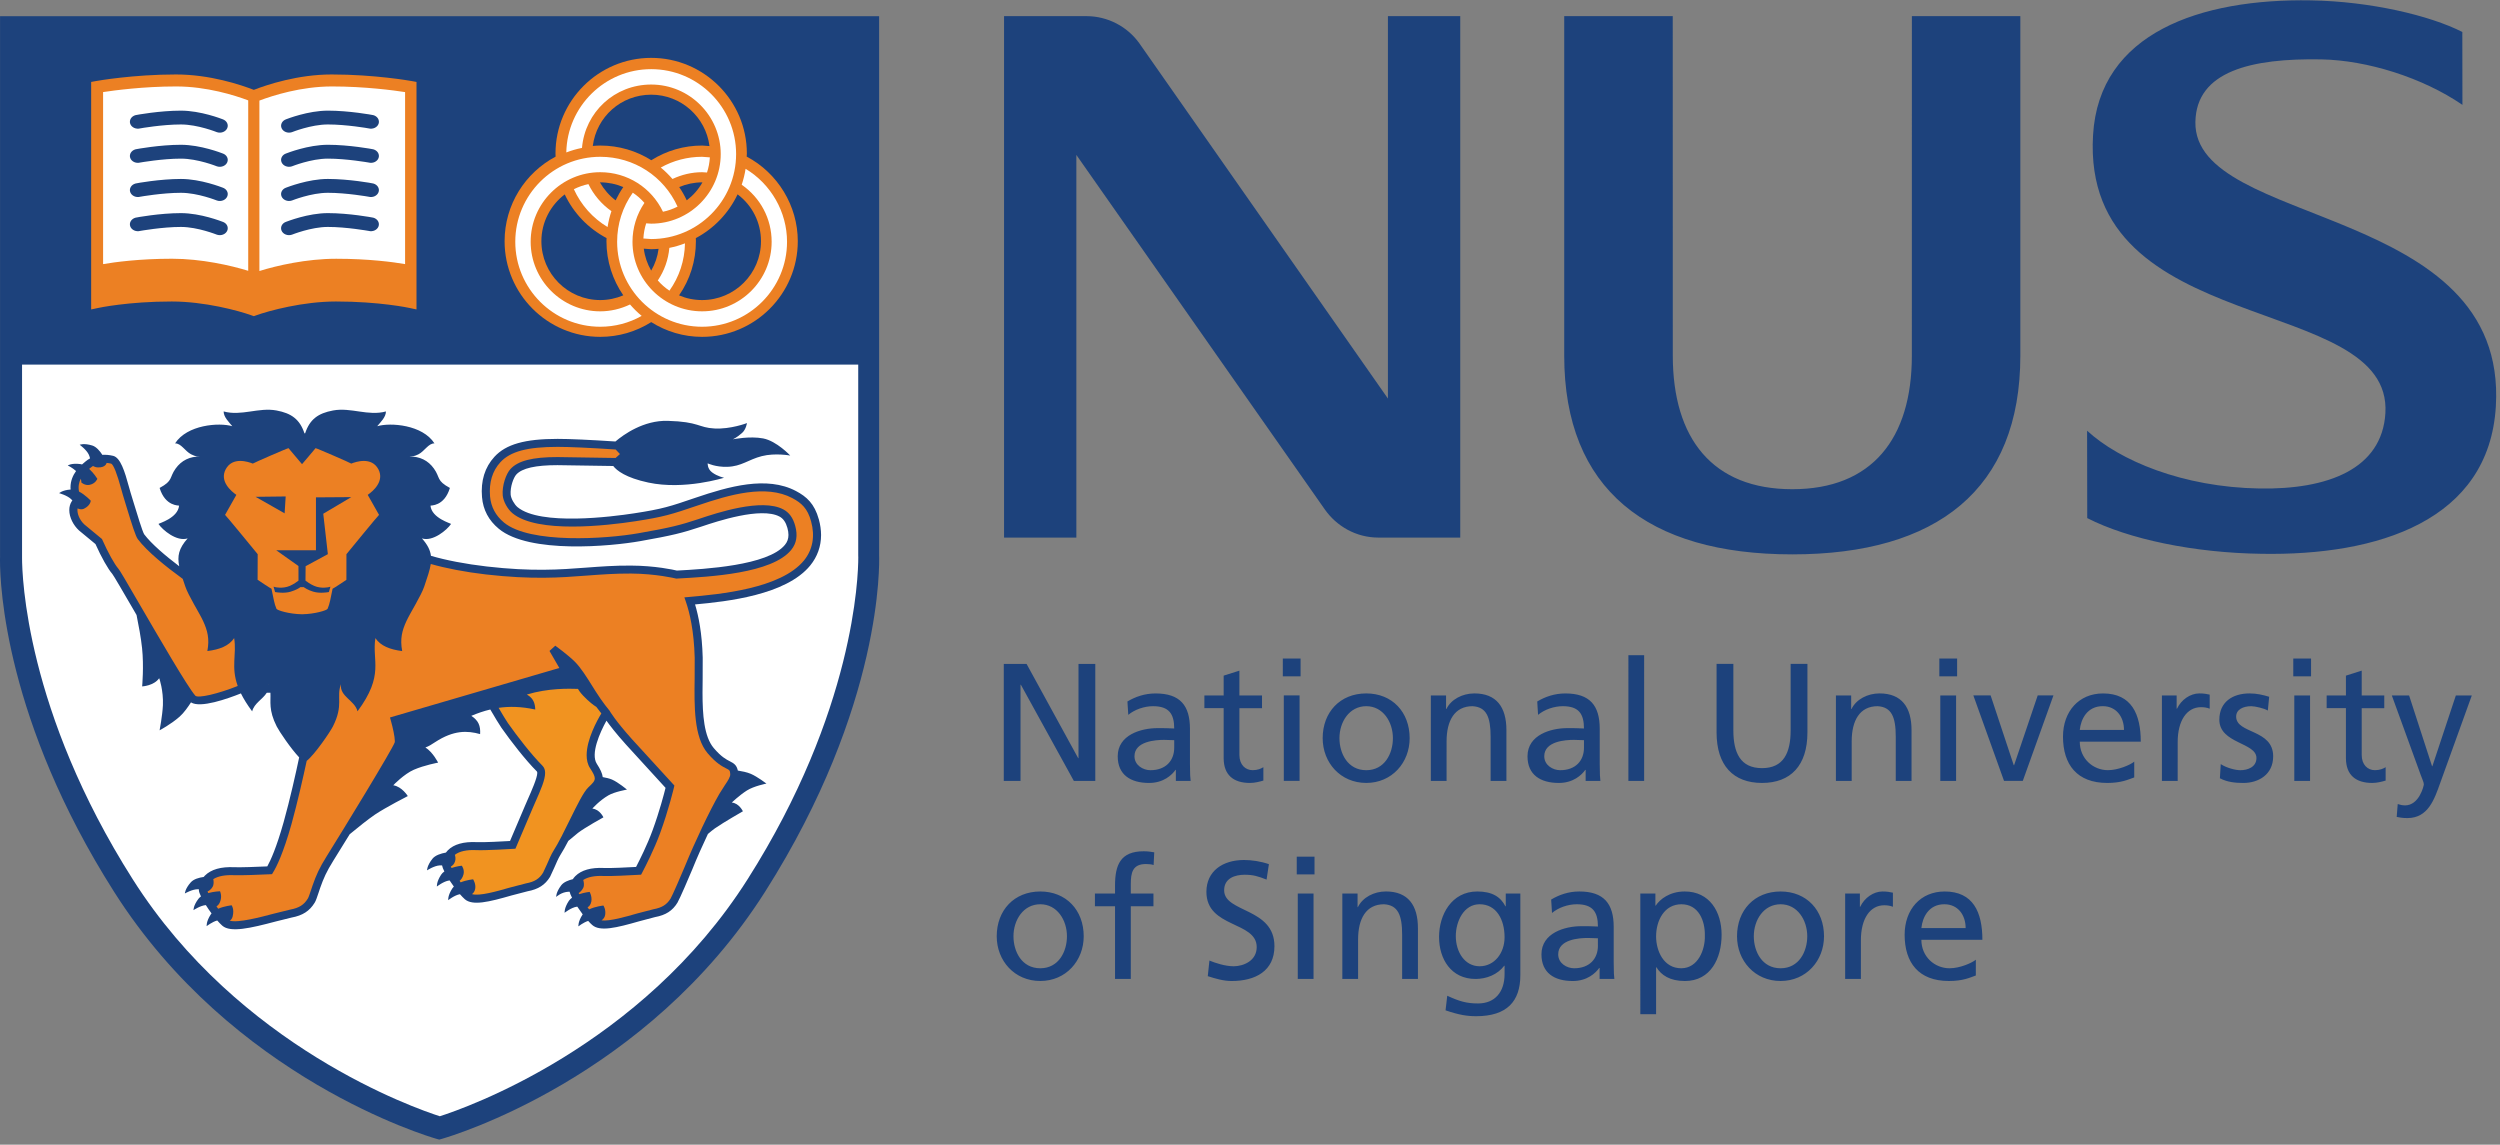 <?xml version="1.0" encoding="UTF-8" standalone="no"?>
<!-- Created with Inkscape (http://www.inkscape.org/) -->

<svg
   version="1.1"
   id="svg2"
   width="474.667"
   height="217.333"
   viewBox="0 0 474.667 217.333"
   sodipodi:docname="NationalUniversityofSingapore (1).eps"
   xmlns:inkscape="http://www.inkscape.org/namespaces/inkscape"
   xmlns:sodipodi="http://sodipodi.sourceforge.net/DTD/sodipodi-0.dtd"
   xmlns="http://www.w3.org/2000/svg"
   xmlns:svg="http://www.w3.org/2000/svg">
  <rect x="0" y="0" width="474.667" height="217.333" fill="#808080" stroke="none"/>
  <defs
     id="defs6" />
  <sodipodi:namedview
     id="namedview4"
     pagecolor="#ffffff"
     bordercolor="#000000"
     borderopacity="0.25"
     inkscape:showpageshadow="2"
     inkscape:pageopacity="0.0"
     inkscape:pagecheckerboard="0"
     inkscape:deskcolor="#d1d1d1" />
  <g
     id="g8"
     inkscape:groupmode="layer"
     inkscape:label="ink_ext_XXXXXX"
     transform="matrix(1.333,0,0,-1.333,0,217.333)">
    <g
       id="g10"
       transform="scale(0.1)">
      <path
         d="m 1429.73,684.77 h 32.46 l 73.47,-134.18 h 0.51 v 134.18 h 23.91 V 518.121 h -30.55 l -75.47,137 h -0.47 v -137 h -23.86 z"
         style="fill:#1d427c;fill-opacity:1;fill-rule:nonzero;stroke:none"
         id="path12" />
      <path
         d="m 1607.07,612.191 c 9.06,7.579 22.7,12.34 35.31,12.34 22.46,0 30.12,-10.703 30.12,-31.761 -8.83,0.511 -15.08,0.511 -23.91,0.511 -23.12,0 -56.56,-9.492 -56.56,-40.121 0,-26.398 18.4,-37.961 44.65,-37.961 20.55,0 32.46,11.25 37.73,18.672 h 0.43 V 518.09 h 21.06 c -0.51,3.59 -0.98,10.031 -0.98,23.898 v 50.313 c 0,33.211 -14.06,50.398 -48.9,50.398 -15.55,0 -28.91,-4.73 -40.16,-11.449 z m 65.43,-46.839 c 0,-18.122 -11.72,-31.993 -33.95,-31.993 -10.19,0 -22.65,6.95 -22.65,19.84 0,21.449 30.12,23.36 42.3,23.36 4.73,0 9.5,-0.43 14.3,-0.43 z m 125.08,56.367 h -32.23 v -66.598 c 0,-14.101 8.63,-21.723 18.87,-21.723 6.95,0 11.95,2.153 15.27,4.262 v -19.07 c -5.04,-1.442 -11.95,-3.391 -19.1,-3.391 -23.16,0 -37.46,11.012 -37.46,35.391 v 71.129 h -27.46 v 18.121 h 27.46 v 28.211 l 22.42,7.109 v -35.32 h 32.19 v -18.121 z m 54.92,70.66 h -25.309 V 667.07 H 1852.5 Z m -23.91,-174.258 h 22.461 V 639.879 H 1828.59 Z m 55.36,60.859 c 0,-34.839 25.31,-63.75 62.1,-63.75 36.53,0 61.8,28.911 61.8,63.75 0,37.04 -24.76,63.75 -61.8,63.75 -37.22,0 -62.1,-26.71 -62.1,-63.75 m 23.9,0 c 0,23.168 14.06,45.551 38.2,45.551 23.87,0 37.93,-22.383 37.93,-45.551 0,-21.71 -11.64,-45.621 -37.93,-45.621 -26.48,0 -38.2,23.911 -38.2,45.621 m 130.16,60.86 h 21.68 v -19.328 h 0.47 c 6.72,13.867 22.96,22.218 39.88,22.218 31.48,0 45.62,-19.57 45.62,-52.3 v -72.34 h -22.5 v 63 c 0,28.441 -6.13,42.269 -25.74,43.441 -25.54,0 -36.99,-20.472 -36.99,-50.082 V 518.09 h -22.42 z m 152.73,-27.649 c 9.1,7.579 22.66,12.34 35.31,12.34 22.47,0 30.08,-10.703 30.08,-31.761 -8.79,0.511 -15.04,0.511 -23.86,0.511 -23.09,0 -56.57,-9.492 -56.57,-40.121 0,-26.398 18.4,-37.961 44.65,-37.961 20.51,0 32.46,11.25 37.7,18.672 h 0.47 V 518.09 h 21.01 c -0.47,3.59 -0.94,10.031 -0.94,23.898 v 50.313 c 0,33.211 -14.06,50.398 -48.94,50.398 -15.47,0 -28.87,-4.73 -40.08,-11.449 z m 65.39,-46.839 c 0,-18.122 -11.64,-31.993 -33.9,-31.993 -10.24,0 -22.66,6.95 -22.66,19.84 0,21.449 30.08,23.36 42.27,23.36 4.72,0 9.57,-0.43 14.29,-0.43 z m 63.28,131.796 h 22.43 V 518.089 H 2319.41 Z m 255,-110.078 c 0,-46.761 -23.63,-71.871 -64.68,-71.871 -41.06,0 -64.73,25.11 -64.73,71.871 v 97.7 h 23.91 v -94.571 c 0,-32 10,-53.91 40.82,-53.91 30.78,0 40.78,21.91 40.78,53.91 v 94.571 h 23.9 z m 40.59,52.77 h 21.72 v -19.328 h 0.47 c 6.72,13.867 22.97,22.218 39.88,22.218 31.48,0 45.63,-19.57 45.63,-52.3 v -72.34 h -22.47 v 63 c 0,28.441 -6.21,42.269 -25.82,43.441 -25.5,0 -36.95,-20.472 -36.95,-50.082 V 518.09 H 2615 Z m 172.62,27.23 h -25.32 v 25.309 h 25.32 z m -23.95,-27.23 h 22.5 V 518.09 h -22.5 z m 117.5,-121.719 h -26.72 l -43.71,121.758 h 24.61 l 32.93,-99.367 h 0.51 l 33.63,99.367 h 22.42 z m 158.75,27.43 c -5.47,-4.531 -22.69,-12.153 -37.46,-12.153 -21.21,0 -40.12,16.481 -40.12,40.582 h 86.88 c 0,39.141 -13.13,68.719 -53.71,68.719 -34.38,0 -57.07,-25.508 -57.07,-61.57 0,-39.609 19.84,-65.93 63.04,-65.93 20.04,0 29.85,4.84 38.44,7.891 z m -77.58,45.148 c 1.64,15.781 10.75,33.871 32.7,33.871 19.3,0 30.27,-15.269 30.27,-33.871 z m 117,49.141 h 20.97 v -18.86 h 0.51 c 5.94,12.692 18.87,21.75 31.72,21.75 6.68,0 10.04,-0.699 14.84,-1.71 v -20.04 c -4.1,1.68 -8.63,2.141 -12.42,2.141 -20.08,0 -33.16,-19.062 -33.16,-49.68 V 518.09 h -22.46 z m 83.78,-97.809 c 8.79,-5.742 21.49,-8.672 27.93,-8.672 10.24,0 22.93,4.301 22.93,17.422 0,22.231 -52.85,20.309 -52.85,54.489 0,25.281 18.91,37.46 43.01,37.46 10.55,0 19.06,-2.14 27.97,-4.761 l -1.91,-19.649 c -5,3.2 -18.4,6.211 -23.64,6.211 -11.48,0 -21.48,-4.761 -21.48,-14.761 0,-24.809 52.73,-17.661 52.73,-56.61 0,-25.969 -20.78,-37.961 -42.5,-37.961 -11.44,0 -23.12,1.211 -33.4,6.711 z m 128.64,125.039 h -25.312 v 25.309 h 25.312 z m -23.87,-27.23 h 22.461 V 518.09 H 3267.89 Z m 128.16,-18.121 h -32.14 v -66.598 c 0,-14.101 8.55,-21.723 18.82,-21.723 6.96,0 11.92,2.153 15.28,4.262 v -19.07 c -5,-1.442 -11.96,-3.391 -19.06,-3.391 -23.21,0 -37.5,11.012 -37.5,35.391 v 71.129 h -27.47 v 18.121 h 27.47 v 28.211 l 22.46,7.109 v -35.32 h 32.14 z M 3415.2,485.16 c 2.85,-0.98 6.64,-1.922 10.46,-1.922 20.08,0 26.76,27.703 26.76,30.082 0,2.621 -2.85,8.871 -4.33,12.93 l -41.29,113.59 h 24.61 l 32.69,-100.781 h 0.47 l 33.44,100.781 h 22.73 l -44.88,-124.328 c -8.36,-23.403 -17.23,-50.352 -46.84,-50.352 -7.18,0 -11.21,0.891 -15.27,1.641 z M 1419.69,296.84 c 0,-34.852 25.27,-63.719 62.07,-63.719 36.48,0 61.83,28.91 61.83,63.719 0,37.031 -24.88,63.781 -61.83,63.781 -37.23,0 -62.07,-26.75 -62.07,-63.781 m 23.86,0 c 0,23.16 14.07,45.582 38.21,45.582 23.86,0 37.97,-22.422 37.97,-45.582 0,-21.68 -11.72,-45.59 -37.97,-45.59 -26.53,0 -38.21,23.91 -38.21,45.59 m 144.65,42.691 h -28.63 v 18.199 h 28.63 v 11.219 c 0,29.571 7.7,48.942 40.86,48.942 5.71,0 10.47,-0.7 15,-1.481 l -0.9,-18.129 c -2.65,1.02 -7.03,1.449 -10.78,1.449 -19.37,0 -21.72,-12.429 -21.72,-28.91 v -13.121 h 32.27 v -18.168 h -32.27 V 236.02 h -22.46 z m 215.86,38.008 c -12.18,4.762 -18.86,6.91 -31.25,6.91 -13.4,0 -29.18,-4.758 -29.18,-22.179 0,-32.04 71.64,-24.571 71.64,-79.54 0,-35.5 -27.42,-49.64 -60.89,-49.64 -11.65,0 -23.13,3.39 -34.07,6.91 l 2.35,22.23 c 8.08,-3.359 22.42,-8.128 34.61,-8.128 13.63,0 32.73,7.66 32.73,27.269 0,37.18 -71.64,26.91 -71.64,78.711 0,29.688 23.4,45.387 53.52,45.387 10.97,0 24.06,-1.918 35.5,-5.938 z m 68.28,7.383 h -25.309 v 25.277 h 25.309 z m -23.86,-27.223 h 22.461 V 236.019 H 1848.48 Z m 63.47,0.031 h 21.72 v -19.371 h 0.47 c 6.76,13.911 22.93,22.301 39.88,22.301 31.53,0 45.63,-19.64 45.63,-52.379 v -72.23 h -22.5 v 62.969 c 0,28.402 -6.17,42.191 -25.78,43.402 -25.51,0 -36.96,-20.512 -36.96,-50.082 v -56.289 h -22.46 z m 253.56,0 h -20.78 v -18.199 h -0.51 c -6.68,13.168 -18.56,21.09 -40.04,21.09 -36.84,0 -54.45,-33.473 -54.45,-64.762 0,-31.48 17.15,-59.839 51.99,-59.839 15.55,0 31.33,6.171 40.86,18.82 h 0.47 v -11.949 c 0,-25.782 -14.07,-41.762 -37.74,-41.762 -16.48,0 -26.72,3.051 -43.9,10.98 l -2.43,-20.781 c 19.61,-6.68 30.82,-8.359 43.72,-8.359 43.71,0 62.81,21.211 62.81,58.281 z M 2107.5,254.102 c -21.02,0 -33.91,20.078 -33.91,43.007 0,20.743 11.25,45.313 33.91,45.313 23.87,0 35.55,-21.684 35.55,-46.992 0,-22.7 -14.57,-41.328 -35.55,-41.328 M 2210.62,330 c 9.07,7.66 22.66,12.422 35.32,12.422 22.42,0 30.08,-10.742 30.08,-31.723 -8.79,0.473 -15.04,0.473 -23.87,0.473 -23.17,0 -56.56,-9.57 -56.56,-40.082 0,-26.52 18.36,-38 44.61,-38 20.5,0 32.46,11.25 37.77,18.672 h 0.43 V 236.02 h 21.01 c -0.46,3.55 -0.93,9.921 -0.93,23.859 v 50.351 c 0,33.129 -14.14,50.391 -48.95,50.391 -15.51,0 -28.91,-4.801 -40.12,-11.519 z m 65.4,-46.719 c 0,-18.16 -11.68,-32.031 -33.91,-32.031 -10.27,0 -22.66,6.91 -22.66,19.84 0,21.449 30.08,23.32 42.27,23.32 4.73,0 9.53,-0.461 14.26,-0.461 v -10.668 z m 60.39,-97.461 h 22.46 v 66.84 h 0.47 c 6.91,-11.211 19.1,-19.57 40.58,-19.57 36.8,0 52.27,32.461 52.27,65.93 0,32.66 -17.15,61.601 -52.5,61.601 -21.53,0 -35.35,-11.051 -41.29,-20.109 h -0.51 v 17.218 h -21.48 z m 91.91,111.52 c 0.51,-19.141 -9.49,-46.09 -33.63,-46.09 -25.31,0 -35.82,25.078 -35.82,45.352 0,22.66 11.72,45.82 36.05,45.82 24.3,0 33.91,-23.16 33.4,-45.082 m 45.82,-0.5 c 0,-34.852 25.35,-63.719 62.07,-63.719 36.52,0 61.84,28.91 61.84,63.719 0,37.031 -24.85,63.781 -61.84,63.781 -37.26,0 -62.07,-26.75 -62.07,-63.781 m 23.91,0 c 0,23.16 14.06,45.582 38.2,45.582 23.83,0 37.93,-22.422 37.93,-45.582 0,-21.68 -11.72,-45.59 -37.93,-45.59 -26.52,0 -38.2,23.91 -38.2,45.59 m 130.11,60.89 h 20.98 v -18.902 h 0.47 c 5.98,12.692 18.87,21.793 31.76,21.793 6.64,0 10,-0.742 14.8,-1.711 v -20.082 c -4.06,1.684 -8.55,2.152 -12.38,2.152 -20.08,0 -33.2,-19.07 -33.2,-49.652 V 236.02 h -22.43 z m 186.14,-94.289 c -5.43,-4.531 -22.66,-12.191 -37.42,-12.191 -21.29,0 -40.16,16.48 -40.16,40.59 h 86.91 c 0,39.18 -13.08,68.781 -53.67,68.781 -34.41,0 -57.07,-25.582 -57.07,-61.641 0,-39.57 19.81,-65.859 63.05,-65.859 20.04,0 29.8,4.77 38.36,7.859 z m -77.58,45.11 c 1.68,15.75 10.74,33.871 32.73,33.871 19.34,0 30.32,-15.231 30.32,-33.871 z m 236.05,708.399 c 45.71,-42.18 135.82,-80.622 245.82,-82.341 96.49,-1.64 174.26,27.379 179.07,107.341 10.23,173.09 -433.64,103.83 -416.41,395.98 8.52,146.21 153.71,194.65 310.27,191.95 84.65,-1.4 169.3,-21.44 215.71,-45 l 0.15,-103.83 c -56.6,38.79 -135.54,63.52 -200.86,64.77 -99.37,1.8 -178.24,-16.48 -179.49,-89.1 -2.69,-151.49 445.08,-115.16 427.97,-404.96 -9.61,-163.131 -168.16,-213.17 -334.18,-210.158 -95.47,1.328 -188.94,20.699 -247.85,50.859 z M 2552.89,840.781 c -206.17,0 -324.88,92.578 -324.88,283.089 v 483.55 h 154.57 l 0.08,-483.55 c 0,-118.44 56.83,-190.28 170.23,-190.28 113.36,0 170.27,71.84 170.27,190.28 l 0.04,483.55 h 154.5 v -483.55 c 0,-190.511 -118.72,-283.089 -324.81,-283.089 m -575.98,766.639 v -544.69 l -354.21,506.18 c -16.76,23.32 -44.5,38.51 -75.36,38.51 H 1430.12 V 864.691 h 103 V 1409.73 L 1886.8,905.078 c 16.79,-24.098 44.65,-40.387 76.56,-40.387 h 116.56 V 1607.42 Z M 1252.19,838.75 v 768.59 H 0.078 V 838.16 C 0.039,837.539 0,835.551 0,832.27 0,795.941 7.852,603.789 162.34,360.43 331.172,94.102 609.648,11.801 621.41,8.398 l 4.211,-1.168 4.18,1.168 C 641.641,11.762 920.98,94.059 1089.88,360.43 c 168.4,265.308 162.58,469.769 162.31,478.32"
         style="fill:#1d427c;fill-opacity:1;fill-rule:nonzero;stroke:none"
         id="path14" />
      <path
         d="m 586.371,1514.96 c -2.152,0.39 -53.09,9.38 -113.949,9.38 -48.242,0 -91.762,-14.54 -110.902,-21.92 -19.098,7.38 -62.649,21.92 -110.86,21.92 -60.82,0 -111.832,-8.99 -113.941,-9.38 l -6.879,-1.25 v -324.06 l 10.121,2.15 c 0.391,0.11 42.578,9.18 104.648,9.18 46.68,0 95.039,-13.01 114.063,-19.89 l 2.848,-1.01 2.859,1.01 c 19.062,6.88 67.422,19.89 114.141,19.89 61.992,0 104.179,-9.07 104.601,-9.18 l 10.117,-2.15 v 324.06 z"
         style="fill:#ec8023;fill-opacity:1;fill-rule:nonzero;stroke:none"
         id="path16" />
      <path
         d="m 353.551,1487.42 c -19.289,7.23 -59.063,19.85 -102.531,19.85 -47.071,0 -88.598,-5.67 -104.18,-8.01 v -245.04 c 16.281,2.77 51.359,7.66 98.16,7.66 41.949,0 83.91,-9.61 108.551,-17.19 z m 119.258,19.85 c -44.02,0 -84.329,-12.97 -103.321,-20.12 v -242.77 c 24.532,7.69 66.961,17.46 109.383,17.46 46.789,0 81.828,-4.81 98.117,-7.62 v 245 c -15.578,2.42 -57.109,8.05 -104.179,8.05"
         style="fill:#ffffff;fill-opacity:1;fill-rule:nonzero;stroke:none"
         id="path18" />
      <path
         d="m 193.051,1466.41 c -6.02,-1.64 -9.379,-7.15 -7.539,-12.39 1.867,-5.19 8.238,-8.04 14.258,-6.48 0.308,0.12 31.441,5.58 57.929,5.58 24.102,0 51.051,-10.93 51.36,-11.01 5.863,-1.95 12.421,0.66 14.613,5.74 2.226,5.12 -0.781,10.78 -6.641,12.74 -1.332,0.46 -31.051,12.22 -59.332,12.22 -30,0 -63.289,-6.05 -64.648,-6.4 m 0,-48.68 c -6.02,-1.64 -9.379,-7.14 -7.539,-12.38 1.867,-5.15 8.238,-8.08 14.258,-6.44 0.308,0.04 31.441,5.54 57.929,5.54 24.102,0 51.051,-10.93 51.36,-11.01 5.863,-1.92 12.421,0.66 14.613,5.78 2.226,5.08 -0.781,10.78 -6.641,12.66 -1.332,0.46 -31.051,12.3 -59.332,12.3 -30,0 -63.289,-6.09 -64.648,-6.45 m 0,-48.71 c -6.02,-1.6 -9.379,-7.14 -7.539,-12.3 1.867,-5.2 8.238,-8.17 14.258,-6.52 0.308,0.07 31.441,5.58 57.929,5.58 24.102,0 51.051,-10.94 51.36,-11.01 5.863,-1.96 12.421,0.66 14.613,5.78 2.226,5.11 -0.781,10.74 -6.641,12.65 -1.332,0.43 -31.051,12.31 -59.332,12.31 -30,-0.04 -63.289,-6.06 -64.648,-6.49 m 0,-48.67 c -6.02,-1.64 -9.379,-7.15 -7.539,-12.34 1.867,-5.2 8.238,-8.13 14.258,-6.49 0.308,0.04 31.441,5.63 57.929,5.63 24.102,0 51.051,-11.02 51.36,-11.06 5.863,-1.95 12.421,0.63 14.613,5.75 2.226,5.11 -0.781,10.82 -6.641,12.69 -1.332,0.43 -31.051,12.31 -59.332,12.31 -30,0 -63.289,-6.14 -64.648,-6.49 m 338.668,146.06 c 6.011,-1.64 9.332,-7.15 7.5,-12.39 -1.879,-5.19 -8.199,-8.04 -14.219,-6.48 -0.309,0.12 -31.449,5.58 -57.969,5.58 -24.019,0 -51.011,-10.93 -51.293,-11.01 -5.898,-1.95 -12.457,0.66 -14.648,5.74 -2.18,5.12 0.789,10.78 6.64,12.74 1.29,0.46 31.059,12.22 59.301,12.22 30.078,0 63.278,-6.05 64.688,-6.4 m 0,-48.68 c 6.011,-1.64 9.332,-7.14 7.5,-12.38 -1.879,-5.15 -8.199,-8.08 -14.219,-6.44 -0.309,0.04 -31.449,5.54 -57.969,5.54 -24.019,0 -51.011,-10.93 -51.293,-11.01 -5.898,-1.92 -12.457,0.66 -14.648,5.78 -2.18,5.08 0.789,10.78 6.64,12.66 1.29,0.46 31.059,12.3 59.301,12.3 30.078,0 63.278,-6.09 64.688,-6.45 m 0,-48.71 c 6.011,-1.6 9.332,-7.14 7.5,-12.3 -1.879,-5.2 -8.199,-8.17 -14.219,-6.52 -0.309,0.07 -31.449,5.58 -57.969,5.58 -24.019,0 -51.011,-10.94 -51.293,-11.01 -5.898,-1.96 -12.457,0.66 -14.648,5.78 -2.18,5.11 0.789,10.74 6.64,12.65 1.29,0.43 31.059,12.31 59.301,12.31 30.078,-0.04 63.278,-6.06 64.688,-6.49 m 0,-48.67 c 6.011,-1.64 9.332,-7.15 7.5,-12.34 -1.879,-5.2 -8.199,-8.13 -14.219,-6.49 -0.309,0.04 -31.449,5.63 -57.969,5.63 -24.019,0 -51.011,-11.02 -51.293,-11.06 -5.898,-1.95 -12.457,0.63 -14.648,5.75 -2.18,5.11 0.789,10.82 6.64,12.69 1.29,0.43 31.059,12.31 59.301,12.31 30.078,0 63.278,-6.14 64.688,-6.49"
         style="fill:#1d427c;fill-opacity:1;fill-rule:nonzero;stroke:none"
         id="path20" />
      <path
         d="M 1064.92,378.121 C 913.238,138.871 661.449,51.641 626.449,40.469 591.602,51.641 340.621,138.871 188.98,378.121 36.949,617.66 31.41,809.77 31.41,835.941 c 0,1.868 0,2.93 0,3.039 v 272.11 H 1222.42 V 839.57 c 0,-0.191 0.08,-1.25 0.08,-3.199 0,-26.922 -5.59,-218.832 -157.58,-458.25"
         style="fill:#ffffff;fill-opacity:1;fill-rule:nonzero;stroke:none"
         id="path22" />
      <path
         d="m 1166.29,890.66 c -6.13,22.391 -17.46,32.352 -32.5,40.32 -41.52,21.989 -95.74,6.559 -143.321,-9.609 -35.86,-12.269 -46.68,-15.941 -87.379,-22.152 -30.711,-4.731 -133.442,-18.047 -165.942,8.832 -4.609,3.859 -9.296,12.301 -9.769,17.687 -0.93,11.172 4.141,24.571 8.051,28.793 8.199,8.989 27.34,13.321 58.48,13.321 l 79.57,-1.211 c 4.961,-6.411 17.692,-16.719 50,-23.59 51.36,-11.02 107.85,6.871 107.85,6.871 0,0 -9.34,1.84 -17.07,7.656 -6.88,5.121 -6.29,12.852 -6.29,12.852 0,0 11.33,-5.43 27.81,-4.961 20.51,0.582 30.12,10.351 49.26,15.23 19.18,4.891 40.55,0.821 40.55,0.821 0,0 -19.38,20.75 -38.64,24.42 -19.1,3.63 -43.04,-1.25 -43.04,-1.25 0,0 6.01,2.69 13.12,9.1 5.74,5.16 6.88,13.98 6.88,13.98 0,0 -22.97,-8.9 -46.25,-7.69 -23.281,1.21 -21.57,9.65 -66.762,10.9 -34.296,0.86 -62.617,-19.5 -74.296,-29.42 -36.641,2.42 -65.512,3.71 -82.422,3.71 -46.559,0 -73.481,-7.61 -89.918,-25.5 -13.711,-14.93 -19.692,-34.258 -17.703,-57.5 1.492,-18.008 9.531,-33.168 23.91,-45.04 43.48,-35.98 160.082,-24.96 201.332,-17.621 46.25,8.161 60.039,11.719 86.789,20.59 l 1.53,0.5 c 20.7,6.961 83.71,27.973 110.15,13.949 5.35,-2.808 9.03,-8.128 11.29,-16.25 1.02,-3.668 1.49,-6.918 1.49,-9.957 0,-5.472 -1.64,-10.043 -5.08,-14.179 -24.06,-29.461 -114.57,-34.492 -153.868,-36.563 -4.301,1.051 -30.582,6.949 -65.473,7.102 -23.359,0.16 -42.93,-1.36 -63.59,-2.891 -37.769,-2.851 -76.84,-5.82 -141.68,1.61 -30.121,3.468 -58.281,8.941 -79.531,15.191 -1.019,8.09 -4.769,15.738 -12.848,24.809 15.579,-5 35.782,12.07 41.481,20.582 -0.082,0.859 -27.621,8.168 -29.301,26.058 0,0.578 19.539,-1.609 27.66,25.231 -19.492,10.55 -13.398,14.449 -22.769,27.621 -8.25,11.597 -20.242,17.457 -35,17.109 5.969,0.777 6.519,0 13.039,3.238 8.48,4.301 14.379,15.942 22.781,15.469 -16.992,26.602 -62.66,30.082 -81.57,24.492 4.89,6.02 12.347,12.77 12.429,21.06 -25.242,-7 -49.929,6.13 -75.39,1.36 -21.102,-3.94 -33.129,-12.5 -39.731,-32.58 h -0.937 c -6.641,20.04 -18.672,28.64 -39.801,32.58 -25.391,4.77 -50.16,-8.36 -75.351,-1.36 0.109,-8.29 7.531,-15.04 12.378,-21.06 -18.91,5.59 -64.527,2.11 -81.558,-24.492 8.469,0.473 14.332,-11.168 22.808,-15.469 7.5,-3.75 8.981,-2.968 13.012,-3.238 -14.691,0.348 -26.719,-5.512 -35,-17.109 -9.422,-13.172 -3.25,-17.071 -22.82,-27.621 8.211,-26.84 27.781,-24.653 27.738,-25.231 -1.68,-17.89 -29.219,-25.199 -29.34,-26.058 5.711,-8.512 25.903,-25.582 41.532,-20.582 -12.782,-14.301 -14.93,-25.239 -12,-39.649 -19.879,15.078 -39.45,31.719 -49.879,45.469 -2.422,3.551 -10.192,29.18 -15.352,46.129 l -4.219,13.832 -2.07,7.34 c -6.211,22.847 -12.23,41.949 -22.621,44.488 -5.699,1.371 -10.777,1.68 -15.348,1.41 -3.59,5.582 -8.59,11.481 -14.41,13.32 -12.031,3.672 -17.851,1.02 -17.851,1.02 0,0 9.718,-7 13.039,-14.18 0.82,-1.84 1.332,-3.64 1.679,-5.199 -2.218,-1.25 -4.179,-2.539 -5.816,-3.91 l -0.863,-0.699 c -1.25,-0.981 -2.93,-2.379 -4.719,-4.02 -0.82,0.27 -1.641,0.469 -2.5,0.539 -12.5,1.641 -17.82,-1.949 -17.82,-1.949 0,0 6.761,-3.32 11.8,-7.973 -4.34,-6.047 -7.929,-13.789 -7.929,-23.398 0,-0.891 0.078,-1.871 0.199,-2.93 -11.918,-0.859 -16.371,-5.191 -16.371,-5.191 0,0 11.601,-3.129 17.23,-8.668 0.621,-0.629 1.172,-1.25 1.641,-1.879 -0.512,-0.621 -0.942,-1.051 -0.942,-1.051 -2.417,-3.793 -3.476,-8.09 -3.476,-12.5 0,-10.43 5.816,-21.641 13.867,-29.031 0,0 21.41,-17.692 23.441,-19.371 8.469,-18.949 17.848,-35.547 23.981,-42.539 1.949,-2.379 15,-24.918 28.91,-48.789 1.828,-3.161 3.707,-6.442 5.617,-9.731 2.973,-14.64 6.371,-32.851 7.852,-47.18 2.738,-25.75 0.121,-54.5 0.121,-54.5 0,0 16.719,0.821 24.258,11.68 0.16,0.281 6.172,-17.808 5.312,-38.199 -0.703,-15.121 -4.73,-36.012 -4.73,-36.012 0,0 16.289,8.633 28.519,19.449 6.168,5.43 12.379,14.411 16.168,20.313 13.442,-8.551 51.961,5.16 71.133,12.809 3.758,-7.571 8.91,-16.051 16.02,-25.579 2.808,11.481 15.078,17.258 20.781,26.481 1.719,0.039 3.476,0.039 5.238,0.039 0.699,-12.621 -2.93,-24.449 8.981,-48.051 3.359,-6.68 19.961,-31.398 31.949,-44.019 -4.488,-21.411 -13.16,-60.352 -22.11,-92.231 -10.269,-36.48 -18.589,-54.609 -23.281,-63.039 -13.75,-0.672 -38.82,-1.531 -46.828,-1.172 -19.101,0.93 -33.25,-3.129 -42.031,-11.918 -0.668,-0.621 -1.18,-1.293 -1.719,-1.949 -6.68,-0.941 -14.301,-3.012 -18.441,-7.703 -8.321,-9.41 -8.36,-15.82 -8.36,-15.82 0,0 10.391,6.023 18.282,6.023 0.589,0 1.128,-0.082 1.679,-0.121 v -1.641 c 0.117,-1.84 1.168,-4.8 2.93,-8.48 -1.289,-0.891 -2.422,-1.949 -3.402,-3.16 -7.649,-9.918 -7.219,-16.371 -7.219,-16.371 0,0 9.719,6.562 17.57,7.191 2.461,-3.91 5.199,-7.969 8.129,-11.871 -0.348,-0.399 -0.738,-0.789 -0.98,-1.219 -6.911,-10.539 -5.969,-16.91 -5.969,-16.91 0,0 7.73,6.09 15.039,8.09 2.5,-2.86 4.961,-5.43 7.262,-7.461 11.519,-10.117 40.039,-3.559 76.211,6.051 l 22.418,5.55 c 15.82,2.93 25.628,9.29 32.89,21.129 1.762,2.813 3.289,7.422 5.75,14.77 l 2.07,6.242 c 5,14.07 8.899,23.008 18.821,38.949 0.359,0.469 10.039,16.09 23.25,37.578 11.679,9.692 25.738,20.973 35.969,27.973 15.671,10.5 46.8,26.399 46.8,26.399 0,0 -8.281,13.48 -20.66,15.359 -0.281,0.031 15.738,16.32 29.18,22.101 15.109,6.61 34.64,10.161 34.64,10.161 0,0 -7.101,14.57 -18.082,21.64 4.571,1.52 8.75,4.18 13.942,7.617 26.289,17.153 45.672,16.524 63.988,11.403 0.703,11.84 -2.269,19.148 -12.539,26.019 8.633,3.629 17.582,6.801 27.031,9.02 6.02,-10.27 12.77,-21.641 15.86,-26.008 13.55,-19.223 33.941,-45.672 50.468,-62.23 0.391,-0.391 0.582,-1.172 0.582,-2.223 0,-6.918 -8.429,-26.059 -13.281,-36.957 l -4.097,-9.453 c 0,-0.039 -16.602,-39.059 -21.442,-50.43 -9.648,-0.59 -37.699,-2.109 -47.5,-1.598 -18.64,0.86 -32.43,-3.05 -40.98,-11.562 -1.09,-1.098 -2.032,-2.231 -2.852,-3.328 -6.918,-1.211 -15.238,-3.75 -19.34,-9.02 -7.808,-9.922 -7.5,-16.293 -7.5,-16.293 0,0 10.043,6.563 17.934,7.032 1.207,0.082 2.379,0.039 3.476,-0.04 0.313,-2.07 1.442,-5.07 3.243,-8.589 -1.84,-1.332 -3.481,-2.809 -4.61,-4.61 -6.91,-10.511 -6.011,-16.832 -6.011,-16.832 0,0 9.41,7.422 17.261,8.551 0.27,0.039 0.547,0.039 0.86,0.082 1.879,-2.891 3.949,-5.863 6.019,-8.711 -0.75,-0.742 -1.449,-1.531 -2.031,-2.391 -6.918,-10.539 -6.02,-16.949 -6.02,-16.949 0,0 9.02,7.149 16.719,8.481 2.383,-2.742 4.762,-5.16 6.91,-7.114 11.024,-9.687 34.492,-3.91 66.532,5.313 l 22.769,5.937 c 15.43,2.891 25.039,9.024 32.152,20.622 l 5.969,12.929 c 2.82,6.531 6.059,13.949 8.481,17.781 3.711,5.821 7.621,12.891 11.558,20.469 5.352,4.571 10.352,8.75 13.871,11.481 10.231,7.808 36.129,22.07 36.129,22.07 0,0 -5.148,11.371 -15.738,12.422 -0.16,0.039 10.269,11.637 22.809,18.867 8.871,5.16 26.449,8.199 26.449,8.199 0,0 -12.149,10.282 -21.367,14.344 -3.711,1.559 -8.551,2.648 -13.122,3.469 -0.628,5.238 -3.359,11.14 -8.441,18.949 -9.098,14.102 4.223,44.301 13.75,61.41 4.801,-6.762 13.441,-18.051 27.813,-34.031 0,0 46.128,-50.469 56.328,-61.641 -1.989,-8.039 -8.481,-33.238 -18.668,-61.008 -7.383,-20.199 -17.934,-41.25 -23.321,-51.64 -11.101,-0.629 -36.332,-1.918 -45.55,-1.488 -18.59,0.898 -32.34,-3.012 -40.942,-11.563 -1.437,-1.41 -2.609,-2.93 -3.551,-4.379 -6.289,-1.519 -13.089,-4.14 -16.597,-8.781 -7.621,-10.078 -7.153,-16.488 -7.153,-16.488 0,0 7.582,7.109 17.774,7.379 0.508,0 0.898,-0.04 1.367,-0.04 0.473,-2.14 1.641,-5.07 3.441,-8.468 -1.839,-1.332 -3.441,-2.813 -4.57,-4.532 -6.879,-10.511 -5.98,-16.921 -5.98,-16.921 0,0 9.41,7.5 17.23,8.601 0.27,0.07 0.539,0.07 0.82,0.07 2.461,-3.671 5.071,-7.421 7.731,-10.968 0,-0.043 -0.082,-0.121 -0.16,-0.16 -6.871,-10.512 -5.973,-16.911 -5.973,-16.911 0,0 6.953,5.508 13.902,7.77 2,-2.262 3.989,-4.301 5.79,-5.859 11.011,-9.731 34.601,-3.942 66.71,5.269 l 22.579,5.981 c 15.472,2.847 25.043,9.019 32.113,20.628 3.129,5.149 17.187,37.809 21.058,47.258 6.872,16.992 14.68,34.492 22.3,50.551 3.79,3.242 7.31,6.09 10.16,8.121 12.65,8.75 39.68,24.18 39.68,24.18 0,0 -5.39,11.531 -15.78,12.43 -0.11,0 10.63,10.269 21.33,17.109 9.88,6.359 27.97,9.922 27.97,9.922 0,0 -13.05,9.918 -22.23,13.859 -5.39,2.352 -13.08,3.828 -18.51,4.692 -1.64,7.66 -5.47,10.238 -11.29,13.168 -5.2,2.652 -12.23,6.21 -23.05,18.902 -13.83,16.328 -15.97,47.5 -15.97,78.598 0,6.832 0.15,13.71 0.19,20.39 l 0.08,29.84 c -0.899,35.078 -6.02,59.57 -10.899,75.738 45.739,4.141 129.609,13.403 163.989,55.391 10.27,12.621 15.5,27.391 15.5,43.48 -0.04,7.231 -1.05,14.61 -3.16,22.301"
         style="fill:#1d427c;fill-opacity:1;fill-rule:nonzero;stroke:none"
         id="path24" />
      <path
         d="m 838.09,509.02 c 6.051,5.671 9.101,8.71 9.101,12.742 0,3.398 -2.23,7.539 -6.761,14.57 -3.481,5.309 -4.84,11.68 -4.84,18.438 0,22.5 15,49.64 20.93,59.449 -1.68,2.109 -4.141,5.191 -7.071,9.261 -1.597,1.051 -2.969,1.989 -3.789,2.54 -3.82,2.73 -13.672,11.011 -19.801,19.101 -0.859,1.129 -1.718,2.539 -2.66,4.059 -12.687,0.39 -42.258,1.25 -72.769,-8.051 9.41,-5.348 11.601,-12.379 11.992,-21.359 -20.082,4.371 -36.992,4.609 -52.223,2.421 5.313,-9.07 10.781,-18.171 13.321,-21.8 13.281,-18.832 33.199,-44.653 49.179,-60.7 2.571,-2.582 3.75,-6.019 3.75,-10.242 0,-9.918 -6.25,-24.058 -14.027,-41.679 l -4.063,-9.329 -24.218,-56.921 -3.551,-0.188 c -1.61,-0.121 -39.77,-2.461 -52.27,-1.801 -13.59,0.668 -24.019,-1.679 -30.429,-6.679 0.781,-2.582 1.328,-6.012 0.308,-9.223 -1.25,-4.289 -3.898,-6.399 -6.051,-7.5 0.274,-0.66 0.582,-1.289 1.012,-2.027 7.461,2.539 14.61,3.238 14.61,3.238 0,0 4.14,-5.461 2.46,-12.258 -1.32,-5.203 -3.82,-7.934 -5.621,-9.262 0.512,-0.781 1.012,-1.441 1.563,-2.191 8.437,3.441 17.699,4.34 17.699,4.34 0,0 4.367,-6.598 2.93,-13.75 -0.781,-3.867 -2.742,-6.059 -4.531,-7.34 10.23,-3.289 36.601,4.293 53.039,9.062 l 23.871,6.207 c 12.269,2.262 19.101,6.602 24.41,15.313 l 5.32,11.488 c 2.969,6.91 6.36,14.801 9.328,19.41 7.352,11.563 15.672,28.481 23.672,44.84 10.469,21.25 19.539,39.653 26.18,45.821 M 382.66,655.859 c 0.07,-0.269 0,-0.468 0.07,-0.699 h 0.2 c -0.121,0.231 -0.2,0.43 -0.27,0.699"
         style="fill:#f19320;fill-opacity:1;fill-rule:nonzero;stroke:none"
         id="path26" />
      <path
         d="m 333.52,721.52 c -7.43,-11.129 -20.821,-16.321 -38.168,-18.43 3.277,17.262 0.269,29.14 -6.09,42.851 -5.59,12.071 -20.864,35.821 -25.391,49.258 -1.25,3.821 -2.461,7.34 -3.601,10.699 -24.141,17.543 -50.661,38.903 -63.981,56.563 -3.129,4.18 -7.891,19.059 -17.23,49.687 l -4.18,13.793 -2.149,7.688 c -6.128,22.543 -11.011,34.769 -14.371,36.41 -2.339,0.551 -4.488,0.82 -6.519,0.981 0,0 -1.102,-6.918 -12.699,-6.372 -2.692,0.122 -5,1.012 -6.719,2.032 -1.012,-0.66 -1.992,-1.289 -2.731,-1.989 l -0.98,-0.711 c -0.59,-0.46 -1.133,-0.968 -1.723,-1.441 6.801,-6.168 11.684,-14.141 11.684,-14.141 0,0 -2.582,-7.07 -11.442,-8.668 -6.371,-1.101 -11.332,3.43 -11.332,3.43 0,0 0.082,2.231 -0.82,5.391 -2.656,-5.192 -3.906,-11.25 -2.539,-18.281 8.981,-4.649 16.723,-13.04 16.723,-13.04 0,0 -0.16,-6.64 -9.422,-11.289 -3.469,-1.8 -7.07,-0.742 -9.371,0.348 -1.129,-6.801 2.691,-16.488 9.801,-23.008 l 25,-20.66 0.55,-1.25 c 7.969,-17.93 17.27,-34.73 22.731,-40.941 2.039,-2.27 9.5,-14.961 30.16,-50.59 27.461,-47.219 68.91,-118.59 79.57,-130.43 4.141,-3.859 32.418,2.781 60.309,13.91 -9.918,27.578 -1.289,44.45 -5.07,68.2 m 821.79,166.179 c -5.04,18.59 -13.67,26.25 -26.79,33.242 -37.5,19.879 -88.95,5.079 -134.258,-10.351 C 955.699,897.461 945.078,894.141 904.961,887.969 864.059,881.68 765.16,870.23 730,899.34 c -7.07,5.781 -13.16,16.949 -13.949,25.461 -1.129,14.07 4.808,30.75 11.019,37.5 10.782,11.84 31.41,17.078 66.95,17.078 0,0 53.32,-0.859 82.781,-1.289 l 6.25,5.582 -6.102,6.488 c -36.828,2.418 -65.859,3.75 -82.648,3.75 -43.051,0 -67.461,-6.531 -81.531,-21.84 -11.481,-12.461 -16.399,-28.871 -14.758,-48.75 1.289,-14.84 7.968,-27.379 19.84,-37.191 36.949,-30.578 145.386,-23.469 192.07,-15.149 45.469,7.969 59.027,11.481 85.199,20.149 l 1.481,0.512 c 24.178,8.089 88.358,29.57 119.138,13.199 8.28,-4.371 13.83,-12.031 16.92,-23.36 3.79,-13.781 1.95,-25.031 -5.75,-34.41 -27.34,-33.48 -115.43,-38.199 -162.73,-40.742 l -1.02,-0.039 -0.781,0.191 c -0.309,0.079 -27.77,6.758 -63.75,7 -22.848,0.11 -42.18,-1.371 -62.649,-2.89 -38.281,-2.93 -77.89,-5.899 -143.871,1.601 -29.257,3.399 -56.91,8.707 -78.519,14.918 -1.36,-8.871 -4.879,-18.871 -9.25,-31.91 -4.539,-13.437 -19.731,-37.148 -25.36,-49.258 -6.359,-13.711 -9.371,-25.55 -6.128,-42.89 -17.34,2.179 -30.743,7.34 -38.161,18.469 -5.16,-32.54 13.239,-52.11 -25.472,-104.29 -3.867,15.782 -25.547,20.739 -23.629,38.59 -6.801,-18.55 4.14,-29.3 -11.41,-60.121 -3.91,-7.73 -25.59,-39.719 -37.34,-49.058 -4.77,-22.153 -13.168,-59.493 -21.719,-90.27 -11.801,-41.922 -21.41,-60.902 -26.101,-68.48 l -1.559,-2.582 -2.973,-0.149 c -12.457,-0.672 -41.758,-1.719 -51.008,-1.328 -12.89,0.617 -22.968,-1.371 -29.691,-5.633 0.66,-3.199 0.981,-7.73 -1.019,-11.051 -2.258,-3.988 -5.5,-5.738 -7.18,-6.449 0.23,-0.699 0.621,-1.437 1.051,-2.34 8.32,2.379 16.757,2.582 16.757,2.582 0,0 3.442,-6.992 -0.117,-15.472 -1.441,-3.438 -3.441,-5.16 -4.961,-6.02 0.782,-1.168 1.641,-2.301 2.461,-3.398 8.828,3.871 19.18,4.89 19.18,4.89 0,0 4.019,-5.203 1.41,-15.98 -0.82,-3.32 -2.621,-5.039 -4.18,-5.902 11.637,-3.59 44.411,5.121 62.809,10 l 23.238,5.742 c 12.66,2.347 19.774,6.758 25.282,15.859 1.128,1.801 2.96,7.43 4.601,12.352 0,0 2.188,6.437 2.188,6.476 5.16,14.614 9.461,24.492 19.921,41.211 23.79,38.09 94.18,153.211 97.04,162.461 0.109,0.469 0.109,1.059 0.109,1.719 0,6.141 -2.969,19.57 -5.391,28.133 l -1.519,5.468 241.211,70.5 c -4.571,7.93 -14.02,24.258 -14.02,24.258 l 8.281,7.5 c 0.739,-0.539 18.239,-13.277 27.887,-22.886 8.473,-8.473 16.641,-21.563 25.274,-35.352 l 4.418,-7.031 c 9.761,-15.508 19.332,-26.949 19.449,-27.028 l 0.351,-0.472 0.27,-0.43 c 0.039,-0.117 7.699,-13.398 31.531,-39.957 l 60.43,-66.062 -0.672,-2.969 c -0.109,-0.27 -7.258,-31.051 -19.801,-65.231 -8.238,-22.539 -20.547,-46.558 -25.387,-55.859 l -1.531,-2.891 -3.199,-0.16 c -11.641,-0.699 -39.691,-2.14 -50,-1.711 -12.813,0.621 -22.691,-1.367 -29.223,-5.668 0.903,-3.011 1.723,-7.652 -0.039,-11.293 -1.949,-4.019 -4.879,-6.25 -6.519,-7.297 0.23,-0.511 0.55,-1.062 0.898,-1.64 7.5,2.539 14.723,3.238 14.723,3.238 0,0 3.679,-5.98 2.5,-13.519 -0.852,-5.071 -3.473,-7.34 -5.422,-8.399 0.699,-1.012 1.441,-2.031 2.18,-3 9.101,4.367 20.39,5.5 20.39,5.5 0,0 3.789,-5.23 2.5,-13.391 -0.539,-3.75 -3.121,-6.25 -5.148,-7.781 11.719,-1.398 35.187,5.352 50.347,9.77 l 23.633,6.133 c 12.231,2.269 19.059,6.558 24.449,15.347 2.309,3.75 15.321,33.711 20.239,45.633 14.301,35.117 35.351,79.488 49.061,103.199 l 7.58,11.989 c 4.49,6.679 8.36,12.429 8.01,16.371 -0.47,5.347 -0.78,5.507 -5.63,7.968 -5.7,2.891 -14.29,7.262 -26.6,21.723 -19.691,23.156 -19.019,67.457 -18.48,106.477 l 0.078,29.421 c -1.008,38.629 -7.258,64.411 -12.34,79.219 l -2.347,6.871 7.269,0.629 c 42.19,3.781 130.04,11.602 163.09,51.949 12.42,15.313 15.93,34.493 10.15,55.551"
         style="fill:#ec8023;fill-opacity:1;fill-rule:nonzero;stroke:none"
         id="path28" />
      <path
         d="m 927.5,1342.34 c 4.961,-6.44 9.102,-13.55 12.191,-21.17 -3.992,-0.58 -8.05,-0.94 -12.191,-0.94 -4.141,0 -8.199,0.32 -12.191,0.86 3.089,7.66 7.269,14.77 12.191,21.25"
         style="fill:#ffffff;fill-opacity:1;fill-rule:nonzero;stroke:none"
         id="path30" />
      <path
         d="m 876.84,1345 c -9.07,6.91 -16.719,15.7 -22.352,25.62 0.16,0 0.313,0.04 0.473,0.04 11.559,0 22.66,-2.42 32.848,-6.68 -4.18,-6.05 -7.848,-12.46 -10.969,-18.98 m -72.461,8.52 c 12.57,-26.68 33.391,-48.36 59.57,-62.23 -0.039,-1.49 -0.16,-2.97 -0.16,-4.45 0,-28.6 8.871,-55.12 23.981,-77.07 -10.309,-4.42 -21.481,-6.76 -32.809,-6.76 -46.211,0 -83.832,37.58 -83.832,83.83 0,27.18 13.09,51.36 33.25,66.68 m 195.701,17.14 0.43,-0.04 c -5.631,-10 -13.28,-18.63 -22.35,-25.54 -3.121,6.64 -6.68,12.93 -10.738,18.87 10.277,4.37 21.367,6.71 32.658,6.71 m -145.119,52.43 c -3.551,0 -7.109,-0.28 -10.621,-0.55 5.308,41.56 40.269,73.01 83.16,73.01 42.621,0 77.85,-32 83.05,-73.21 l -10.51,0.75 c -25.821,0 -50.7,-7.27 -72.38,-20.9 -21.211,13.36 -46.18,20.9 -72.699,20.9 M 991.09,1291.25 c 25.94,13.75 46.88,35.7 59.5,62.34 20.97,-15.82 33.32,-40.11 33.32,-66.75 0,-46.25 -37.62,-83.83 -83.87,-83.83 -11.642,0 -22.739,2.34 -32.81,6.68 15.7,22.69 23.981,49.18 23.981,77.15 z m -74.102,-15.04 10.551,-0.78 c 3.512,0 7.031,0.27 10.512,0.55 -1.41,-11.02 -4.961,-21.49 -10.512,-31.02 -5.469,9.45 -9.141,19.96 -10.551,31.25 m 146.562,131.13 c 0.08,1.45 0.24,2.89 0.24,4.34 0,75.16 -61.13,136.29 -136.251,136.29 -75.16,0 -136.328,-61.13 -136.328,-136.29 l 0.16,-4.38 c -43.172,-22.89 -72.66,-68.28 -72.66,-120.46 0,-75.12 61.09,-136.25 136.25,-136.25 25.937,0 50.898,7.3 72.617,21.01 21.051,-13.28 45.82,-21.01 72.462,-21.01 75.12,0 136.29,61.13 136.29,136.25 0,50.35 -28.44,97.03 -72.78,120.5"
         style="fill:#ec8023;fill-opacity:1;fill-rule:nonzero;stroke:none"
         id="path32" />
      <path
         d="m 953.398,1277.34 c 7.653,1.49 15.082,3.71 22.262,6.45 -0.461,-24.49 -8.082,-47.62 -22.14,-67.42 -6.18,4.1 -11.719,9.02 -16.571,14.57 9.34,13.9 14.961,29.68 16.449,46.4 M 927.5,1531.91 c 66.719,0 120.98,-54.25 120.98,-120.97 0,-66.76 -54.261,-121.02 -120.98,-121.02 l -11.09,0.78 c 0.391,7.42 1.711,14.65 3.981,21.6 l 7.109,-0.46 c 54.609,0 99.06,44.45 99.06,99.1 0,54.61 -44.451,99.06 -99.06,99.06 -52.031,0 -94.141,-39.18 -98.551,-90.27 -7.738,-1.49 -15.16,-3.75 -22.347,-6.45 1.25,65.63 54.957,118.63 120.898,118.63"
         style="fill:#ffffff;fill-opacity:1;fill-rule:nonzero;stroke:none"
         id="path34" />
      <path
         d="m 1000.04,1407.07 11.05,-0.82 c -0.43,-7.5 -1.79,-14.73 -4.06,-21.56 l -6.99,0.43 c -14.649,0 -29.06,-3.44 -42.188,-9.65 -5.153,5.9 -10.704,11.41 -16.68,16.29 17.93,10 38.047,15.31 58.868,15.31 M 854.961,1165 c -66.762,0 -121.012,54.34 -121.012,121.02 0,66.71 54.25,121.05 121.012,121.05 47.969,0 90.508,-27.69 110.117,-70.98 -6.527,-3.28 -13.437,-5.82 -20.777,-7.3 -16.371,34.41 -50.821,56.33 -89.34,56.33 -54.652,0 -99.102,-44.46 -99.102,-99.07 0,-54.6 44.45,-99.1 99.102,-99.1 14.73,0 29.219,3.48 42.418,9.77 5.121,-5.86 10.633,-11.37 16.601,-16.25 C 896.051,1170.31 875.82,1165 854.961,1165"
         style="fill:#ffffff;fill-opacity:1;fill-rule:nonzero;stroke:none"
         id="path36" />
      <path
         d="m 838.121,1368.16 c 7.43,-15.35 18.789,-28.71 32.777,-38.51 -2.5,-7.35 -4.296,-14.88 -5.507,-22.62 -21.129,12.66 -37.77,31.37 -48.012,53.87 6.531,3.24 13.441,5.78 20.742,7.26 M 1000.04,1165 c -66.759,0 -121.02,54.34 -121.02,121.02 0,25.46 7.742,49.41 22.308,69.92 6.133,-4.06 11.723,-8.95 16.563,-14.53 -11.051,-16.37 -16.993,-35.39 -16.993,-55.39 0,-54.57 44.493,-99.07 99.142,-99.07 54.57,0 99.06,44.5 99.06,99.07 0,32.85 -15.94,62.65 -42.65,81.25 2.46,7.26 4.33,14.88 5.54,22.69 36.13,-21.68 59.03,-61.37 59.03,-103.94 0,-66.68 -54.26,-121.02 -120.98,-121.02"
         style="fill:#ffffff;fill-opacity:1;fill-rule:nonzero;stroke:none"
         id="path38" />
      <path
         d="m 523.789,925.59 c 7.191,4.961 24.262,19.18 15.16,36.398 -9.687,18.211 -32,10.782 -38.597,8.09 -0.942,0.942 -50.274,22.383 -50.942,21.992 0.512,0.309 -19.211,-22.808 -19.211,-22.808 0,0 -19.609,23.117 -19.219,22.808 -0.71,0.391 -49.96,-21.05 -50.902,-21.992 -6.637,2.692 -28.906,10.121 -38.598,-8.09 -9.179,-17.218 7.969,-31.398 15.122,-36.398 -0.082,-0.281 -0.153,-0.43 -0.153,-0.43 0,0 -16.097,-28.48 -15.898,-28.129 0.269,0.469 46.48,-55.98 46.48,-55.98 0.039,0.121 -0.121,-36.321 -0.121,-36.481 0,0 18.36,-12.34 19.77,-12.73 2.968,-13.828 3.832,-20.981 7.07,-28.52 1.051,-2.379 18.672,-7.539 35.781,-7.808 h 1.367 c 17.071,0.269 34.762,5.429 35.743,7.808 3.238,7.539 4.14,14.692 7.07,28.52 1.449,0.39 19.687,12.73 19.687,12.73 0.043,-0.039 0,36.41 0.043,36.481 -0.043,0 46.207,56.449 46.438,55.98 0.199,-0.351 -15.899,28.129 -15.899,28.129 0,0 -0.031,0.149 -0.191,0.43"
         style="fill:#ec8023;fill-opacity:1;fill-rule:nonzero;stroke:none"
         id="path40" />
      <path
         d="m 406.91,923.281 -1.519,-24.062 -41.371,23.551 z m 53.52,-24.609 c 0.191,-1.91 6.558,-57.582 6.558,-57.582 0,0 -30.187,-16.36 -31.679,-17.141 -0.039,-1.609 -0.188,-19.219 -0.188,-20.551 1.399,-1.058 6.828,-5.16 12.5,-7.539 10.149,-4.3 20.391,-1.8 20.5,-1.757 l 2.539,0.668 -2.18,-7.622 -0.902,-0.16 c -0.469,-0.109 -11.988,-2.187 -21.367,0.672 -8.09,2.461 -12.34,5.539 -13.481,6.442 h -4.921 c -1.09,-0.821 -5.539,-3.981 -13.789,-6.442 -9.29,-2.859 -20.86,-0.781 -21.29,-0.672 l -0.929,0.16 -2.153,7.622 2.5,-0.668 c 0.153,-0.043 10.352,-2.543 20.582,1.757 5.629,2.379 11.098,6.481 12.43,7.539 0,1.372 -0.039,19.332 -0.039,20.782 -1.25,0.82 -31.601,22.422 -31.601,22.422 0,0 53.628,0.039 56.519,0.078 v 75.308 l 44.691,0.313 5.622,0.039 c 0,0 -38.321,-22.692 -39.922,-23.668"
         style="fill:#1d427c;fill-opacity:1;fill-rule:nonzero;stroke:none"
         id="path42" />
    </g>
  </g>
</svg>
